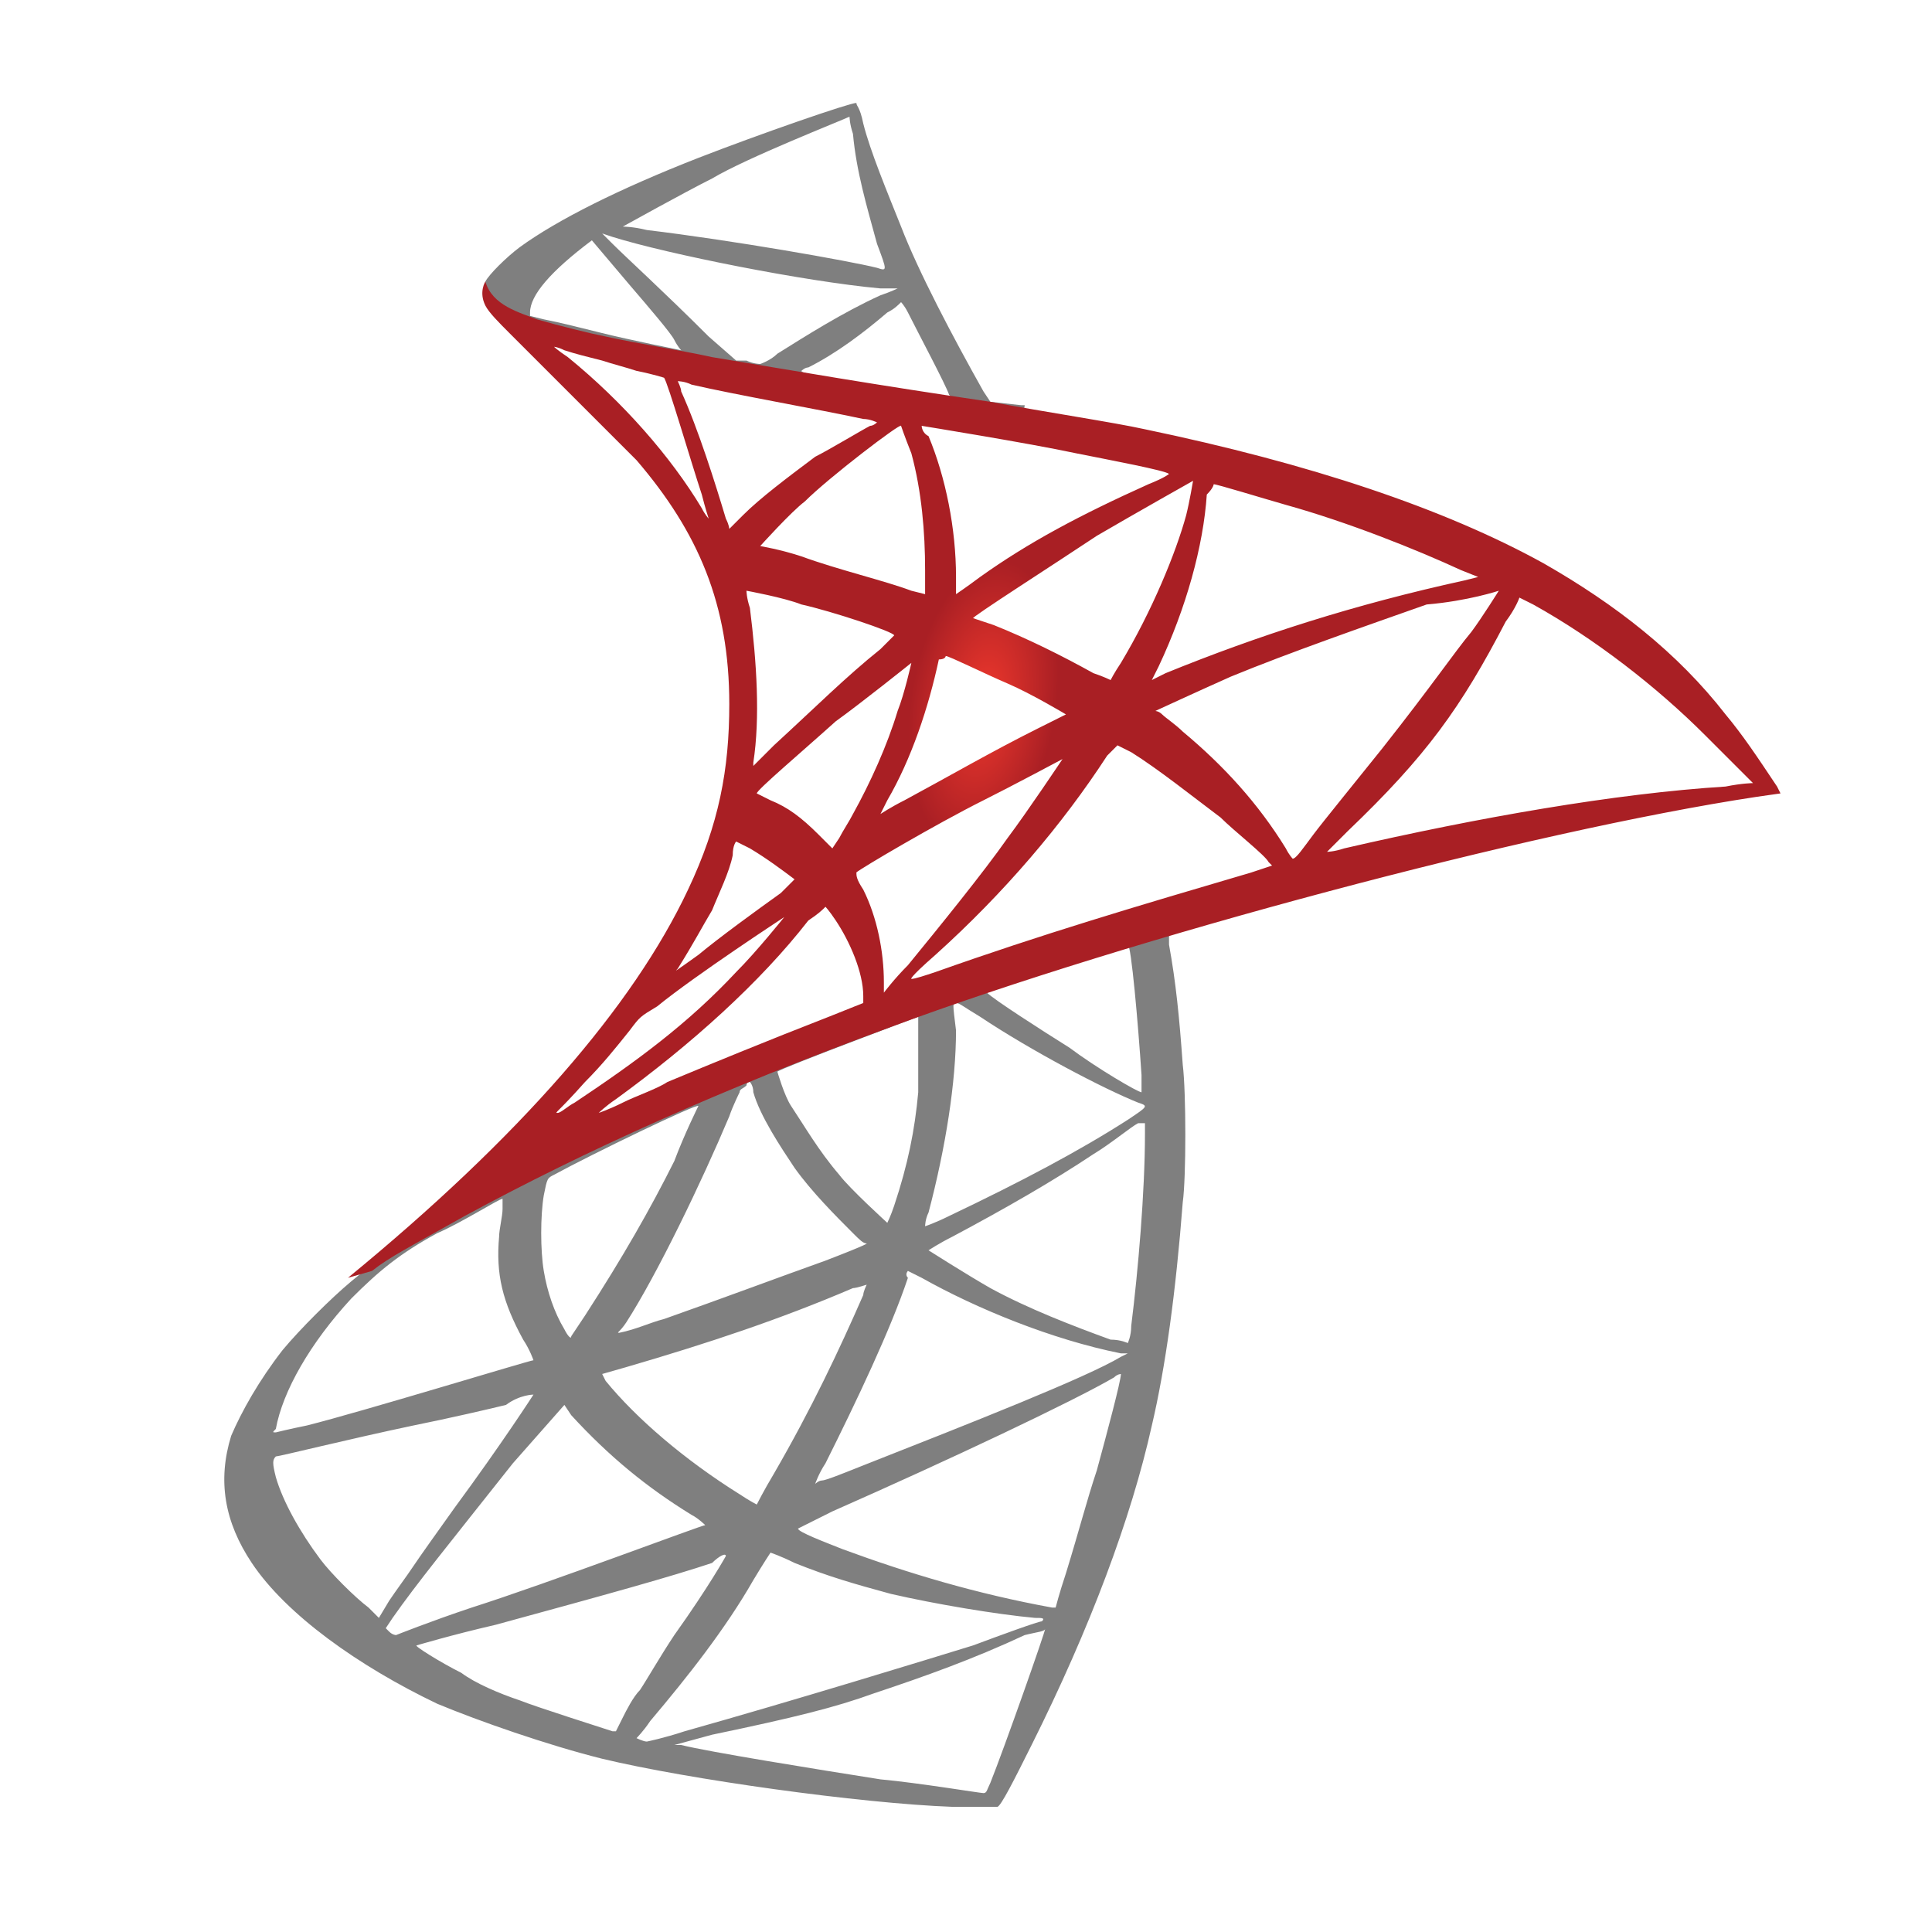 <?xml version="1.0" encoding="utf-8"?>
<!-- Generator: Adobe Illustrator 19.2.1, SVG Export Plug-In . SVG Version: 6.00 Build 0)  -->
<svg version="1.1" id="Layer_1" xmlns="http://www.w3.org/2000/svg" xmlns:xlink="http://www.w3.org/1999/xlink" x="0px" y="0px"
	 viewBox="0 0 32 32" style="enable-background:new 0 0 32 32;" xml:space="preserve">
<style type="text/css">
	.st0{fill:#7F7F7F;}
	.st1{fill:url(#SVGID_1_);}
</style>
<g transform="matrix(.569 0 0 .569 199.451 -82.735)">
	<path class="st0" d="M-315.4,171.6l-9.9,3.2l-8.6,3.8l-2.4,0.6c-0.6,0.6-1.3,1.2-2,1.8c-0.8,0.7-1.5,1.3-2,1.7
		c-0.6,0.5-1.5,1.4-2,2c-0.7,0.9-1.2,1.8-1.5,2.5c-0.4,1.3-0.2,2.5,0.6,3.7c1,1.5,3.1,3,5.4,4.1c1.2,0.5,3.2,1.2,4.8,1.6
		c2.5,0.6,7.5,1.3,10.2,1.4c0.5,0,1.3,0,1.3,0c0.1,0,0.5-0.8,1-1.8c1.7-3.4,2.9-6.6,3.5-9.3c0.4-1.7,0.7-3.9,0.9-6.5
		c0.1-0.7,0.1-3.2,0-4c-0.1-1.4-0.2-2.4-0.4-3.5c0-0.2,0-0.3,0-0.3c0,0,0.1-0.1,1.3-0.4L-315.4,171.6L-315.4,171.6L-315.4,171.6
		L-315.4,171.6z M-317.7,172.9c0.1,0,0.3,2.3,0.4,3.8c0,0.3,0,0.5,0,0.5c-0.1,0-1.3-0.7-2.1-1.3c-0.8-0.5-2.2-1.4-2.4-1.6
		c-0.1-0.1-0.1-0.1,0.5-0.3C-320.2,173.7-317.7,172.9-317.7,172.9z M-322.7,174.6c0.1,0,0.2,0.1,0.7,0.4c1.5,1,3.6,2.1,4.6,2.5
		c0.3,0.1,0.3,0.1-0.3,0.5c-1.4,0.9-3.1,1.8-5.2,2.8c-0.4,0.2-0.7,0.3-0.7,0.3c0,0,0-0.2,0.1-0.4c0.5-1.9,0.8-3.8,0.8-5.3
		C-322.8,174.6-322.8,174.6-322.7,174.6C-322.7,174.6-322.7,174.6-322.7,174.6L-322.7,174.6z M-323.8,175c0,0,0,1.7,0,2.2
		c-0.1,1.1-0.3,2.1-0.7,3.3c-0.1,0.3-0.2,0.5-0.2,0.5c0,0-1.1-1-1.4-1.4c-0.6-0.7-1-1.4-1.4-2c-0.2-0.3-0.4-1-0.4-1
		C-327.8,176.5-323.8,175-323.8,175L-323.8,175z M-328.7,176.9C-328.7,176.9-328.7,176.9-328.7,176.9c0,0,0.1,0.1,0.1,0.3
		c0.2,0.7,0.8,1.6,1.2,2.2c0.5,0.7,1.2,1.4,1.7,1.9c0.2,0.2,0.3,0.3,0.4,0.3c0,0,0.1,0-1.2,0.5c-1.4,0.5-3,1.1-4.7,1.7
		c-0.4,0.1-0.8,0.3-1.3,0.4c-0.1,0,0,0,0.2-0.3c0.9-1.4,2.2-4.1,3-6c0.1-0.3,0.3-0.7,0.3-0.7c0-0.1,0.1-0.1,0.2-0.2
		C-328.8,176.9-328.7,176.9-328.7,176.9L-328.7,176.9z M-330.2,177.6c0,0-0.4,0.8-0.7,1.6c-0.7,1.4-1.5,2.8-2.6,4.5
		c-0.2,0.3-0.4,0.6-0.4,0.6c0,0.1-0.1,0-0.2-0.2c-0.3-0.5-0.5-1.1-0.6-1.7c-0.1-0.6-0.1-1.6,0-2.2c0.1-0.5,0.1-0.5,0.3-0.6
		C-333.3,179-330.2,177.5-330.2,177.6L-330.2,177.6z M-317.2,178.1v0.3c0,1.7-0.2,4-0.4,5.6c0,0.3-0.1,0.5-0.1,0.5
		c0,0-0.2-0.1-0.5-0.1c-1.1-0.4-2.4-0.9-3.5-1.5c-0.7-0.4-1.8-1.1-1.8-1.1c0,0,0.3-0.2,0.7-0.4c1.5-0.8,2.9-1.6,4.1-2.4
		c0.5-0.3,1.1-0.8,1.3-0.9L-317.2,178.1L-317.2,178.1z M-335.9,180.3c0,0,0,0.1,0,0.3c0,0.2-0.1,0.6-0.1,0.8c-0.1,1.1,0.1,1.9,0.7,3
		c0.2,0.3,0.3,0.6,0.3,0.6c-0.1,0-5,1.5-6.6,1.9c-0.5,0.1-0.9,0.2-0.9,0.2c-0.1,0-0.1,0,0-0.1c0.2-1.1,1-2.5,2.2-3.8
		c0.8-0.8,1.4-1.3,2.5-1.9C-337.1,181-336,180.3-335.9,180.3C-335.9,180.3-335.9,180.3-335.9,180.3L-335.9,180.3z M-324.1,182.4
		c0,0,0.2,0.1,0.4,0.2c1.6,0.9,3.8,1.8,5.8,2.2l0.2,0l-0.2,0.1c-1,0.6-4.3,1.9-7.6,3.2c-0.5,0.2-1,0.4-1.1,0.4
		c-0.1,0-0.2,0.1-0.2,0.1c0,0,0.1-0.3,0.3-0.6c0.9-1.8,1.9-3.9,2.4-5.4C-324.2,182.5-324.1,182.4-324.1,182.4L-324.1,182.4z
		 M-325.3,182.8c0,0-0.1,0.2-0.1,0.3c-0.7,1.6-1.5,3.3-2.6,5.2c-0.3,0.5-0.5,0.9-0.5,0.9c0,0-0.2-0.1-0.5-0.3c-1.6-1-3-2.2-3.9-3.3
		l-0.1-0.2l0.7-0.2c2.4-0.7,4.5-1.4,6.6-2.3C-325.6,182.9-325.3,182.8-325.3,182.8z M-317.9,185.4
		C-317.9,185.4-317.9,185.4-317.9,185.4c0,0.2-0.4,1.7-0.7,2.8c-0.3,0.9-0.5,1.7-0.9,3c-0.2,0.6-0.3,1-0.3,1c0,0-0.1,0-0.1,0
		c-2.2-0.4-4.2-1-6.1-1.7c-0.5-0.2-1.3-0.5-1.3-0.6c0,0,0.4-0.2,1-0.5c3.4-1.5,7-3.2,8.2-3.9C-318,185.4-317.9,185.4-317.9,185.4
		L-317.9,185.4z M-335,186c0,0-0.9,1.4-2.3,3.3c-0.5,0.7-1,1.4-1.2,1.7c-0.2,0.3-0.5,0.7-0.7,1l-0.3,0.5l-0.3-0.3
		c-0.4-0.3-1.1-1-1.4-1.4c-0.6-0.8-1.1-1.7-1.3-2.4c-0.1-0.4-0.1-0.5,0-0.6c0.1,0,2.1-0.5,4-0.9c1-0.2,2.3-0.5,2.7-0.6
		C-335.4,186-335,186-335,186L-335,186z M-334.1,186.3l0.2,0.3c1.1,1.2,2.2,2.1,3.5,2.9c0.2,0.1,0.4,0.3,0.4,0.3
		c-0.1,0-4.6,1.7-6.8,2.4c-1.2,0.4-2.2,0.8-2.2,0.8c0,0-0.1,0-0.2-0.1l-0.1-0.1l0.2-0.3c0.7-1,1.6-2.1,3.5-4.5L-334.1,186.3
		L-334.1,186.3z M-328.1,190.6c0,0,0.3,0.1,0.7,0.3c1,0.4,1.7,0.6,2.8,0.9c1.3,0.3,3.1,0.6,4.2,0.7c0.2,0,0.3,0,0.2,0.1
		c-0.1,0-1.2,0.4-2,0.7c-1.3,0.4-5.2,1.6-8.4,2.5c-0.6,0.2-1.1,0.3-1.1,0.3c-0.1,0-0.3-0.1-0.3-0.1c0,0,0.2-0.2,0.4-0.5
		c1.1-1.3,2.2-2.7,3-4.1C-328.3,190.9-328.1,190.6-328.1,190.6L-328.1,190.6z M-329.4,190.7c0,0-0.5,0.9-1.5,2.3
		c-0.4,0.6-0.8,1.3-1,1.6c-0.2,0.2-0.4,0.6-0.5,0.8l-0.2,0.4l-0.1,0c-0.3-0.1-2.2-0.7-2.7-0.9c-0.6-0.2-1.3-0.5-1.7-0.8
		c-0.6-0.3-1.4-0.8-1.3-0.8c0,0,1-0.3,2.3-0.6c3.3-0.9,5.1-1.4,6.3-1.8C-329.6,190.7-329.4,190.6-329.4,190.7L-329.4,190.7z
		 M-320.1,192.8L-320.1,192.8c0,0.1-1.2,3.5-1.6,4.5c-0.1,0.2-0.1,0.3-0.2,0.3c-0.1,0-1.9-0.3-3-0.4c-1.9-0.3-5-0.8-5.8-1l-0.2,0
		l1.1-0.3c2.4-0.5,3.6-0.8,4.7-1.2c1.5-0.5,2.9-1,4.4-1.7C-320.3,192.9-320.1,192.9-320.1,192.8L-320.1,192.8z"/>
	<path class="st0" d="M-325.6,148.4c-0.2,0-2.8,0.9-4.6,1.6c-2.3,0.9-4.1,1.8-5.2,2.6c-0.4,0.3-0.9,0.8-1,1c0,0.1,0,0.2,0,0.3l1,1
		l2.4,0.8l5.7,1l6.5,1.1l0.1-0.6c0,0,0,0-0.1,0l-0.9-0.1l-0.2-0.3c-0.9-1.6-1.9-3.5-2.4-4.8c-0.4-1-0.9-2.2-1.1-3
		C-325.5,148.5-325.6,148.5-325.6,148.4L-325.6,148.4L-325.6,148.4L-325.6,148.4z M-325.8,148.8L-325.8,148.8c0,0,0,0.2,0.1,0.5
		c0.1,1.1,0.4,2.1,0.7,3.2c0.3,0.8,0.3,0.8,0,0.7c-0.8-0.2-4.2-0.8-6.7-1.1c-0.4-0.1-0.7-0.1-0.7-0.1c0,0,1.8-1,2.6-1.4
		C-328.8,150-326,148.9-325.8,148.8L-325.8,148.8z M-333,152.2l0.3,0.1c1.6,0.5,5.6,1.3,7.8,1.5c0.2,0,0.5,0,0.5,0
		c0,0-0.2,0.1-0.5,0.2c-1.1,0.5-2.2,1.2-3,1.7c-0.2,0.2-0.5,0.3-0.5,0.3c0,0-0.2,0-0.4-0.1l-0.3,0l-0.8-0.7
		c-1.3-1.3-2.4-2.3-2.8-2.7L-333,152.2z M-333.3,152.4l1.1,1.3c0.6,0.7,1.2,1.4,1.3,1.6c0.1,0.2,0.2,0.3,0.2,0.3
		c0,0-1.5-0.3-2.3-0.5c-0.8-0.2-1.2-0.3-1.7-0.4l-0.4-0.1v-0.1C-335.1,154-334.5,153.3-333.3,152.4L-333.3,152.4L-333.3,152.4z
		 M-324.3,154.2c0,0,0.1,0.1,0.2,0.3c0.3,0.6,1.1,2.1,1.2,2.4c0.1,0.1,0.2,0.1-0.9-0.1c-2.5-0.4-3.4-0.5-3.4-0.6
		c0,0,0.1-0.1,0.2-0.1c0.8-0.4,1.6-1,2.3-1.6C-324.5,154.4-324.4,154.3-324.3,154.2C-324.3,154.2-324.3,154.2-324.3,154.2
		L-324.3,154.2z"/>
	
		<radialGradient id="SVGID_1_" cx="-1619.85" cy="-10610.695" r="18.392" gradientTransform="matrix(-0.114 -1.712736e-02 3.463960e-02 -0.228 -139.02 -2281.064)" gradientUnits="userSpaceOnUse">
		<stop  offset="0" style="stop-color:#EF382D"/>
		<stop  offset="1" style="stop-color:#A91F24"/>
	</radialGradient>
	<path class="st1" d="M-336.4,153.6c0,0-0.2,0.3,0,0.7c0.1,0.2,0.4,0.5,0.7,0.8c0,0,3.3,3.3,3.7,3.7c1.8,2.1,2.7,4.2,2.7,7.1
		c0,1.9-0.3,3.5-1.2,5.4c-1.6,3.4-4.9,7.2-9.9,11.3l0.7-0.2c0.5-0.4,1.1-0.7,2.7-1.6c3.5-1.9,7.5-3.7,12.4-5.5
		c7-2.6,18.6-5.7,25.2-6.7l0.7-0.1l-0.1-0.2c-0.6-0.9-1-1.5-1.5-2.1c-1.4-1.8-3.2-3.2-5.3-4.4c-2.9-1.6-6.8-2.9-11.6-3.9
		c-0.9-0.2-2.9-0.5-4.5-0.8c-3.4-0.5-5.7-0.9-8.1-1.3c-0.9-0.2-2.2-0.4-3.1-0.6c-0.5-0.1-1.3-0.3-2-0.5
		C-335.4,154.5-336.2,154.3-336.4,153.6L-336.4,153.6z M-334.4,155.5c0,0,0.1,0,0.3,0.1c0.3,0.1,0.7,0.2,1.1,0.3
		c0.3,0.1,0.7,0.2,1,0.3c0.5,0.1,0.8,0.2,0.8,0.2c0.1,0.1,0.8,2.5,1.1,3.4c0.1,0.4,0.2,0.7,0.2,0.7c0,0-0.1-0.1-0.2-0.3
		c-0.9-1.5-2.3-3.1-3.9-4.4C-334.3,155.6-334.4,155.5-334.4,155.5L-334.4,155.5z M-330.8,156.5c0,0,0.2,0,0.4,0.1
		c1.3,0.3,3.6,0.7,5,1c0.2,0,0.4,0.1,0.4,0.1c0,0-0.1,0.1-0.2,0.1c-0.2,0.1-1.2,0.7-1.6,0.9c-0.8,0.6-1.6,1.2-2.1,1.7
		c-0.2,0.2-0.4,0.4-0.4,0.4s0-0.1-0.1-0.3c-0.3-1-0.8-2.6-1.3-3.7C-330.7,156.7-330.8,156.5-330.8,156.5
		C-330.8,156.5-330.8,156.5-330.8,156.5L-330.8,156.5z M-324.3,157.8c0,0,0.1,0.3,0.3,0.8c0.3,1.1,0.4,2.3,0.4,3.4
		c0,0.3,0,0.6,0,0.6l0,0.1l-0.4-0.1c-0.8-0.3-2.1-0.6-3.2-1c-0.6-0.2-1.2-0.3-1.2-0.3c0,0,0.9-1,1.3-1.3
		C-326.4,159.3-324.3,157.7-324.3,157.8L-324.3,157.8z M-323.7,157.8c0,0,3.1,0.5,4.5,0.8c1,0.2,2.6,0.5,2.7,0.6
		c0,0-0.1,0.1-0.6,0.3c-2,0.9-3.5,1.7-4.9,2.7c-0.4,0.3-0.7,0.5-0.7,0.5s0-0.2,0-0.5c0-1.4-0.3-2.9-0.8-4.1
		C-323.7,158-323.7,157.8-323.7,157.8z M-315.8,159.4c0,0-0.1,0.6-0.2,1c-0.3,1.1-1,2.8-1.9,4.3c-0.2,0.3-0.3,0.5-0.3,0.5
		c0,0-0.2-0.1-0.5-0.2c-0.9-0.5-1.9-1-2.9-1.4c-0.3-0.1-0.6-0.2-0.6-0.2c-0.1,0,2.4-1.6,3.6-2.4
		C-317.4,160.3-315.8,159.4-315.8,159.4L-315.8,159.4z M-315.2,159.5c0.1,0,1.4,0.4,2.1,0.6c1.8,0.5,3.8,1.3,5.1,1.9l0.5,0.2
		l-0.4,0.1c-3.2,0.7-6,1.6-8.7,2.7c-0.2,0.1-0.4,0.2-0.4,0.2c0,0,0.1-0.2,0.2-0.4c0.8-1.7,1.3-3.5,1.4-5
		C-315.2,159.6-315.2,159.5-315.2,159.5L-315.2,159.5z M-328.8,162.6c0,0,1.1,0.2,1.6,0.4c0.9,0.2,2.7,0.8,2.7,0.9
		c0,0-0.2,0.2-0.4,0.4c-1,0.8-1.9,1.7-3.1,2.8c-0.3,0.3-0.6,0.6-0.6,0.6c0,0,0,0,0-0.1c0.2-1.3,0.1-2.9-0.1-4.5
		C-328.8,162.8-328.8,162.6-328.8,162.6z M-306.9,162.6c0,0-0.5,0.8-0.8,1.2c-0.5,0.6-1.1,1.5-2.6,3.4c-0.8,1-1.7,2.1-2,2.5
		c-0.3,0.4-0.5,0.7-0.6,0.7c0,0-0.1-0.1-0.2-0.3c-0.8-1.3-1.8-2.4-3-3.4c-0.2-0.2-0.5-0.4-0.6-0.5c-0.1-0.1-0.2-0.1-0.2-0.1
		c0,0,1.3-0.6,2.2-1c1.7-0.7,4-1.5,5.7-2.1C-307.8,162.9-306.9,162.6-306.9,162.6L-306.9,162.6z M-306.3,162.8c0,0,0.2,0.1,0.4,0.2
		c1.8,1,3.6,2.4,5,3.8c0.4,0.4,1.4,1.4,1.4,1.4c0,0-0.3,0-0.8,0.1c-3.2,0.2-7.2,0.9-11.1,1.8c-0.3,0.1-0.5,0.1-0.5,0.1
		c0,0,0.3-0.3,0.6-0.6c2.3-2.2,3.3-3.6,4.6-6.1C-306.4,163.1-306.3,162.8-306.3,162.8C-306.3,162.8-306.3,162.8-306.3,162.8
		L-306.3,162.8z M-323,164.5c0.1,0,1.1,0.5,1.8,0.8c0.7,0.3,1.7,0.9,1.7,0.9c0,0-0.4,0.2-0.8,0.4c-1.4,0.7-2.6,1.4-3.9,2.1
		c-0.4,0.2-0.7,0.4-0.7,0.4c0,0,0,0,0.2-0.4c0.7-1.2,1.2-2.7,1.5-4.1C-323,164.6-323,164.5-323,164.5L-323,164.5z M-324,164.7
		c0,0-0.2,0.9-0.4,1.4c-0.3,1-0.8,2.1-1.3,3c-0.1,0.2-0.3,0.5-0.4,0.7l-0.2,0.3l-0.4-0.4c-0.5-0.5-0.9-0.8-1.4-1
		c-0.2-0.1-0.4-0.2-0.4-0.2c0-0.1,1.3-1.2,2.3-2.1C-325.5,165.9-324,164.7-324,164.7L-324,164.7z M-318,167.1l0.4,0.2
		c0.8,0.5,1.8,1.3,2.6,1.9c0.4,0.4,1.3,1.1,1.4,1.3l0.1,0.1l-0.6,0.2c-3.4,1-6.1,1.8-9.2,2.9c-0.3,0.1-0.6,0.2-0.7,0.2
		c0,0-0.1,0,0.7-0.7c2-1.8,3.7-3.8,5-5.8L-318,167.1L-318,167.1z M-319.6,167.5c0,0-1,1.5-1.6,2.3c-0.7,1-2,2.6-2.9,3.7
		c-0.4,0.4-0.7,0.8-0.7,0.8c0,0,0-0.1,0-0.3c0-0.9-0.2-1.9-0.6-2.7c-0.2-0.3-0.2-0.4-0.2-0.5c0.1-0.1,2.3-1.4,3.7-2.1
		C-321.1,168.3-319.6,167.5-319.6,167.5L-319.6,167.5z M-329.1,169.9c0,0,0.2,0.1,0.4,0.2c0.5,0.3,0.9,0.6,1.3,0.9
		c0,0-0.2,0.2-0.4,0.4c-0.7,0.5-1.8,1.3-2.4,1.8c-0.7,0.5-0.7,0.5-0.6,0.4c0.5-0.8,0.7-1.2,1-1.7c0.2-0.5,0.5-1.1,0.6-1.6
		C-329.2,170-329.1,169.9-329.1,169.9L-329.1,169.9z M-326.5,171.8c0,0,0.1,0.1,0.3,0.4c0.4,0.6,0.8,1.5,0.8,2.2l0,0.2l-1,0.4
		c-1.8,0.7-3.5,1.4-4.7,1.9c-0.3,0.2-0.9,0.4-1.3,0.6c-0.4,0.2-0.7,0.3-0.7,0.3s0.2-0.2,0.5-0.4c2.2-1.6,4.2-3.4,5.6-5.2
		C-326.7,172-326.6,171.9-326.5,171.8L-326.5,171.8L-326.5,171.8z M-327.7,172.1c0,0-0.8,1-1.4,1.6c-1.4,1.5-2.9,2.6-4.7,3.8
		c-0.2,0.1-0.4,0.3-0.5,0.3c-0.1,0,0,0,0.8-0.9c0.5-0.5,0.9-1,1.3-1.5c0.3-0.4,0.3-0.4,0.8-0.7
		C-330.3,173.8-327.7,172.1-327.7,172.1z"/>
</g>
</svg>
